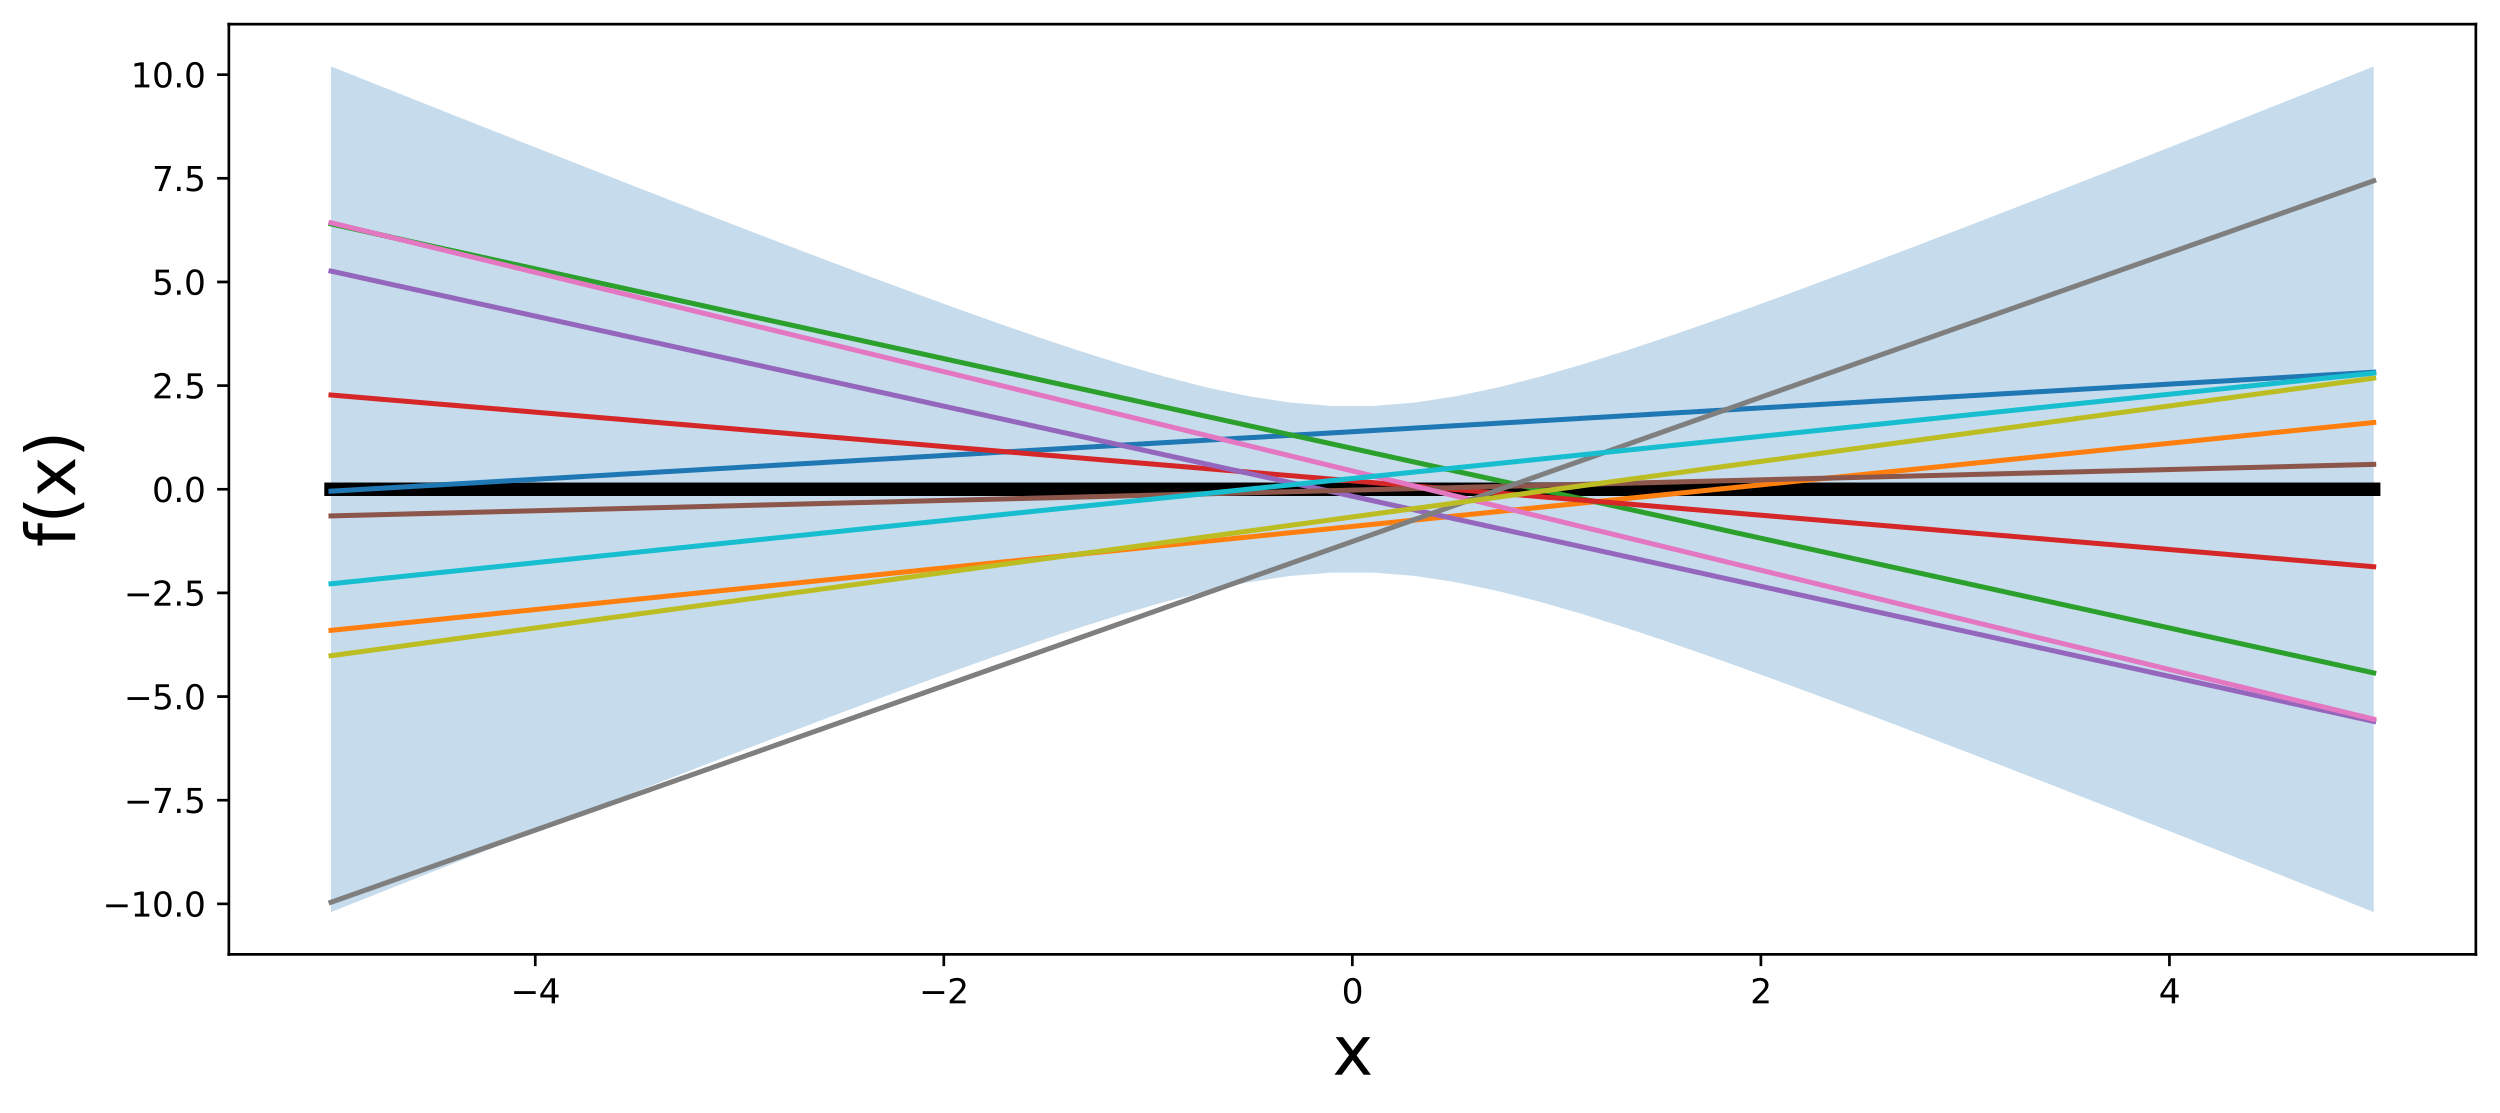 <?xml version="1.0" encoding="utf-8" standalone="no"?>
<!DOCTYPE svg PUBLIC "-//W3C//DTD SVG 1.1//EN"
  "http://www.w3.org/Graphics/SVG/1.1/DTD/svg11.dtd">
<svg xmlns:xlink="http://www.w3.org/1999/xlink" width="745.002pt" height="331.634pt" viewBox="0 0 745.002 331.634" xmlns="http://www.w3.org/2000/svg" version="1.1">
 <defs>
  <style type="text/css">*{stroke-linejoin: round; stroke-linecap: butt}</style>
 </defs>
 <g id="figure_1">
  <g id="patch_1">
   <path d="M 0 331.634 
L 745.002 331.634 
L 745.002 0 
L 0 0 
z
" style="fill: #ffffff"/>
  </g>
  <g id="axes_1">
   <g id="patch_2">
    <path d="M 68.202 284.4 
L 737.802 284.4 
L 737.802 7.2 
L 68.202 7.2 
z
" style="fill: #ffffff"/>
   </g>
   <g id="PolyCollection_1">
    <path d="M 98.638 19.8 
L 98.638 271.8 
L 111.061 266.859 
L 123.484 261.927 
L 135.907 257.004 
L 148.33 252.093 
L 160.753 247.195 
L 173.176 242.312 
L 185.599 237.446 
L 198.022 232.601 
L 210.445 227.779 
L 222.868 222.986 
L 235.291 218.226 
L 247.714 213.508 
L 260.137 208.839 
L 272.56 204.233 
L 284.983 199.706 
L 297.406 195.278 
L 309.829 190.979 
L 322.252 186.85 
L 334.675 182.947 
L 347.098 179.35 
L 359.521 176.167 
L 371.944 173.541 
L 384.367 171.643 
L 396.79 170.639 
L 409.213 170.639 
L 421.636 171.643 
L 434.059 173.541 
L 446.482 176.167 
L 458.905 179.35 
L 471.328 182.947 
L 483.751 186.85 
L 496.174 190.979 
L 508.597 195.278 
L 521.02 199.706 
L 533.443 204.233 
L 545.866 208.839 
L 558.289 213.508 
L 570.712 218.226 
L 583.135 222.986 
L 595.558 227.779 
L 607.981 232.601 
L 620.404 237.446 
L 632.827 242.312 
L 645.25 247.195 
L 657.673 252.093 
L 670.096 257.004 
L 682.519 261.927 
L 694.942 266.859 
L 707.365 271.8 
L 707.365 19.8 
L 707.365 19.8 
L 694.942 24.741 
L 682.519 29.673 
L 670.096 34.596 
L 657.673 39.507 
L 645.25 44.405 
L 632.827 49.288 
L 620.404 54.154 
L 607.981 58.999 
L 595.558 63.821 
L 583.135 68.614 
L 570.712 73.374 
L 558.289 78.092 
L 545.866 82.761 
L 533.443 87.367 
L 521.02 91.894 
L 508.597 96.322 
L 496.174 100.621 
L 483.751 104.75 
L 471.328 108.653 
L 458.905 112.25 
L 446.482 115.433 
L 434.059 118.059 
L 421.636 119.957 
L 409.213 120.961 
L 396.79 120.961 
L 384.367 119.957 
L 371.944 118.059 
L 359.521 115.433 
L 347.098 112.25 
L 334.675 108.653 
L 322.252 104.75 
L 309.829 100.621 
L 297.406 96.322 
L 284.983 91.894 
L 272.56 87.367 
L 260.137 82.761 
L 247.714 78.092 
L 235.291 73.374 
L 222.868 68.614 
L 210.445 63.821 
L 198.022 58.999 
L 185.599 54.154 
L 173.176 49.288 
L 160.753 44.405 
L 148.33 39.507 
L 135.907 34.596 
L 123.484 29.673 
L 111.061 24.741 
L 98.638 19.8 
z
" clip-path="url(#pdc63ddf48d)" style="fill: #1f77b4; fill-opacity: 0.25"/>
   </g>
   <g id="matplotlib.axis_1">
    <g id="xtick_1">
     <g id="line2d_1">
      <defs>
       <path id="m5834ed3d8c" d="M 0 0 
L 0 3.5 
" style="stroke: #000000; stroke-width: 0.8"/>
      </defs>
      <g>
       <use xlink:href="#m5834ed3d8c" x="159.511" y="284.4" style="stroke: #000000; stroke-width: 0.8"/>
      </g>
     </g>
     <g id="text_1">
      <!-- −4 -->
      <g transform="translate(152.14 298.998) scale(0.1 -0.1)">
       <defs>
        <path id="DejaVuSans-2212" d="M 678 2272 
L 4684 2272 
L 4684 1741 
L 678 1741 
L 678 2272 
z
" transform="scale(0.016)"/>
        <path id="DejaVuSans-34" d="M 2419 4116 
L 825 1625 
L 2419 1625 
L 2419 4116 
z
M 2253 4666 
L 3047 4666 
L 3047 1625 
L 3713 1625 
L 3713 1100 
L 3047 1100 
L 3047 0 
L 2419 0 
L 2419 1100 
L 313 1100 
L 313 1709 
L 2253 4666 
z
" transform="scale(0.016)"/>
       </defs>
       <use xlink:href="#DejaVuSans-2212"/>
       <use xlink:href="#DejaVuSans-34" x="83.789"/>
      </g>
     </g>
    </g>
    <g id="xtick_2">
     <g id="line2d_2">
      <g>
       <use xlink:href="#m5834ed3d8c" x="281.256" y="284.4" style="stroke: #000000; stroke-width: 0.8"/>
      </g>
     </g>
     <g id="text_2">
      <!-- −2 -->
      <g transform="translate(273.885 298.998) scale(0.1 -0.1)">
       <defs>
        <path id="DejaVuSans-32" d="M 1228 531 
L 3431 531 
L 3431 0 
L 469 0 
L 469 531 
Q 828 903 1448 1529 
Q 2069 2156 2228 2338 
Q 2531 2678 2651 2914 
Q 2772 3150 2772 3378 
Q 2772 3750 2511 3984 
Q 2250 4219 1831 4219 
Q 1534 4219 1204 4116 
Q 875 4013 500 3803 
L 500 4441 
Q 881 4594 1212 4672 
Q 1544 4750 1819 4750 
Q 2544 4750 2975 4387 
Q 3406 4025 3406 3419 
Q 3406 3131 3298 2873 
Q 3191 2616 2906 2266 
Q 2828 2175 2409 1742 
Q 1991 1309 1228 531 
z
" transform="scale(0.016)"/>
       </defs>
       <use xlink:href="#DejaVuSans-2212"/>
       <use xlink:href="#DejaVuSans-32" x="83.789"/>
      </g>
     </g>
    </g>
    <g id="xtick_3">
     <g id="line2d_3">
      <g>
       <use xlink:href="#m5834ed3d8c" x="403.002" y="284.4" style="stroke: #000000; stroke-width: 0.8"/>
      </g>
     </g>
     <g id="text_3">
      <!-- 0 -->
      <g transform="translate(399.82 298.998) scale(0.1 -0.1)">
       <defs>
        <path id="DejaVuSans-30" d="M 2034 4250 
Q 1547 4250 1301 3770 
Q 1056 3291 1056 2328 
Q 1056 1369 1301 889 
Q 1547 409 2034 409 
Q 2525 409 2770 889 
Q 3016 1369 3016 2328 
Q 3016 3291 2770 3770 
Q 2525 4250 2034 4250 
z
M 2034 4750 
Q 2819 4750 3233 4129 
Q 3647 3509 3647 2328 
Q 3647 1150 3233 529 
Q 2819 -91 2034 -91 
Q 1250 -91 836 529 
Q 422 1150 422 2328 
Q 422 3509 836 4129 
Q 1250 4750 2034 4750 
z
" transform="scale(0.016)"/>
       </defs>
       <use xlink:href="#DejaVuSans-30"/>
      </g>
     </g>
    </g>
    <g id="xtick_4">
     <g id="line2d_4">
      <g>
       <use xlink:href="#m5834ed3d8c" x="524.747" y="284.4" style="stroke: #000000; stroke-width: 0.8"/>
      </g>
     </g>
     <g id="text_4">
      <!-- 2 -->
      <g transform="translate(521.566 298.998) scale(0.1 -0.1)">
       <use xlink:href="#DejaVuSans-32"/>
      </g>
     </g>
    </g>
    <g id="xtick_5">
     <g id="line2d_5">
      <g>
       <use xlink:href="#m5834ed3d8c" x="646.492" y="284.4" style="stroke: #000000; stroke-width: 0.8"/>
      </g>
     </g>
     <g id="text_5">
      <!-- 4 -->
      <g transform="translate(643.311 298.998) scale(0.1 -0.1)">
       <use xlink:href="#DejaVuSans-34"/>
      </g>
     </g>
    </g>
    <g id="text_6">
     <!-- x -->
     <g transform="translate(397.083 320.275) scale(0.2 -0.2)">
      <defs>
       <path id="DejaVuSans-78" d="M 3513 3500 
L 2247 1797 
L 3578 0 
L 2900 0 
L 1881 1375 
L 863 0 
L 184 0 
L 1544 1831 
L 300 3500 
L 978 3500 
L 1906 2253 
L 2834 3500 
L 3513 3500 
z
" transform="scale(0.016)"/>
      </defs>
      <use xlink:href="#DejaVuSans-78"/>
     </g>
    </g>
   </g>
   <g id="matplotlib.axis_2">
    <g id="ytick_1">
     <g id="line2d_6">
      <defs>
       <path id="me61bb7aa7b" d="M 0 0 
L -3.5 0 
" style="stroke: #000000; stroke-width: 0.8"/>
      </defs>
      <g>
       <use xlink:href="#me61bb7aa7b" x="68.202" y="269.353" style="stroke: #000000; stroke-width: 0.8"/>
      </g>
     </g>
     <g id="text_7">
      <!-- −10.0 -->
      <g transform="translate(30.556 273.152) scale(0.1 -0.1)">
       <defs>
        <path id="DejaVuSans-31" d="M 794 531 
L 1825 531 
L 1825 4091 
L 703 3866 
L 703 4441 
L 1819 4666 
L 2450 4666 
L 2450 531 
L 3481 531 
L 3481 0 
L 794 0 
L 794 531 
z
" transform="scale(0.016)"/>
        <path id="DejaVuSans-2e" d="M 684 794 
L 1344 794 
L 1344 0 
L 684 0 
L 684 794 
z
" transform="scale(0.016)"/>
       </defs>
       <use xlink:href="#DejaVuSans-2212"/>
       <use xlink:href="#DejaVuSans-31" x="83.789"/>
       <use xlink:href="#DejaVuSans-30" x="147.412"/>
       <use xlink:href="#DejaVuSans-2e" x="211.035"/>
       <use xlink:href="#DejaVuSans-30" x="242.822"/>
      </g>
     </g>
    </g>
    <g id="ytick_2">
     <g id="line2d_7">
      <g>
       <use xlink:href="#me61bb7aa7b" x="68.202" y="238.465" style="stroke: #000000; stroke-width: 0.8"/>
      </g>
     </g>
     <g id="text_8">
      <!-- −7.5 -->
      <g transform="translate(36.919 242.264) scale(0.1 -0.1)">
       <defs>
        <path id="DejaVuSans-37" d="M 525 4666 
L 3525 4666 
L 3525 4397 
L 1831 0 
L 1172 0 
L 2766 4134 
L 525 4134 
L 525 4666 
z
" transform="scale(0.016)"/>
        <path id="DejaVuSans-35" d="M 691 4666 
L 3169 4666 
L 3169 4134 
L 1269 4134 
L 1269 2991 
Q 1406 3038 1543 3061 
Q 1681 3084 1819 3084 
Q 2600 3084 3056 2656 
Q 3513 2228 3513 1497 
Q 3513 744 3044 326 
Q 2575 -91 1722 -91 
Q 1428 -91 1123 -41 
Q 819 9 494 109 
L 494 744 
Q 775 591 1075 516 
Q 1375 441 1709 441 
Q 2250 441 2565 725 
Q 2881 1009 2881 1497 
Q 2881 1984 2565 2268 
Q 2250 2553 1709 2553 
Q 1456 2553 1204 2497 
Q 953 2441 691 2322 
L 691 4666 
z
" transform="scale(0.016)"/>
       </defs>
       <use xlink:href="#DejaVuSans-2212"/>
       <use xlink:href="#DejaVuSans-37" x="83.789"/>
       <use xlink:href="#DejaVuSans-2e" x="147.412"/>
       <use xlink:href="#DejaVuSans-35" x="179.199"/>
      </g>
     </g>
    </g>
    <g id="ytick_3">
     <g id="line2d_8">
      <g>
       <use xlink:href="#me61bb7aa7b" x="68.202" y="207.577" style="stroke: #000000; stroke-width: 0.8"/>
      </g>
     </g>
     <g id="text_9">
      <!-- −5.0 -->
      <g transform="translate(36.919 211.376) scale(0.1 -0.1)">
       <use xlink:href="#DejaVuSans-2212"/>
       <use xlink:href="#DejaVuSans-35" x="83.789"/>
       <use xlink:href="#DejaVuSans-2e" x="147.412"/>
       <use xlink:href="#DejaVuSans-30" x="179.199"/>
      </g>
     </g>
    </g>
    <g id="ytick_4">
     <g id="line2d_9">
      <g>
       <use xlink:href="#me61bb7aa7b" x="68.202" y="176.688" style="stroke: #000000; stroke-width: 0.8"/>
      </g>
     </g>
     <g id="text_10">
      <!-- −2.5 -->
      <g transform="translate(36.919 180.488) scale(0.1 -0.1)">
       <use xlink:href="#DejaVuSans-2212"/>
       <use xlink:href="#DejaVuSans-32" x="83.789"/>
       <use xlink:href="#DejaVuSans-2e" x="147.412"/>
       <use xlink:href="#DejaVuSans-35" x="179.199"/>
      </g>
     </g>
    </g>
    <g id="ytick_5">
     <g id="line2d_10">
      <g>
       <use xlink:href="#me61bb7aa7b" x="68.202" y="145.8" style="stroke: #000000; stroke-width: 0.8"/>
      </g>
     </g>
     <g id="text_11">
      <!-- 0.0 -->
      <g transform="translate(45.298 149.599) scale(0.1 -0.1)">
       <use xlink:href="#DejaVuSans-30"/>
       <use xlink:href="#DejaVuSans-2e" x="63.623"/>
       <use xlink:href="#DejaVuSans-30" x="95.41"/>
      </g>
     </g>
    </g>
    <g id="ytick_6">
     <g id="line2d_11">
      <g>
       <use xlink:href="#me61bb7aa7b" x="68.202" y="114.912" style="stroke: #000000; stroke-width: 0.8"/>
      </g>
     </g>
     <g id="text_12">
      <!-- 2.5 -->
      <g transform="translate(45.298 118.711) scale(0.1 -0.1)">
       <use xlink:href="#DejaVuSans-32"/>
       <use xlink:href="#DejaVuSans-2e" x="63.623"/>
       <use xlink:href="#DejaVuSans-35" x="95.41"/>
      </g>
     </g>
    </g>
    <g id="ytick_7">
     <g id="line2d_12">
      <g>
       <use xlink:href="#me61bb7aa7b" x="68.202" y="84.023" style="stroke: #000000; stroke-width: 0.8"/>
      </g>
     </g>
     <g id="text_13">
      <!-- 5.0 -->
      <g transform="translate(45.298 87.823) scale(0.1 -0.1)">
       <use xlink:href="#DejaVuSans-35"/>
       <use xlink:href="#DejaVuSans-2e" x="63.623"/>
       <use xlink:href="#DejaVuSans-30" x="95.41"/>
      </g>
     </g>
    </g>
    <g id="ytick_8">
     <g id="line2d_13">
      <g>
       <use xlink:href="#me61bb7aa7b" x="68.202" y="53.135" style="stroke: #000000; stroke-width: 0.8"/>
      </g>
     </g>
     <g id="text_14">
      <!-- 7.5 -->
      <g transform="translate(45.298 56.934) scale(0.1 -0.1)">
       <use xlink:href="#DejaVuSans-37"/>
       <use xlink:href="#DejaVuSans-2e" x="63.623"/>
       <use xlink:href="#DejaVuSans-35" x="95.41"/>
      </g>
     </g>
    </g>
    <g id="ytick_9">
     <g id="line2d_14">
      <g>
       <use xlink:href="#me61bb7aa7b" x="68.202" y="22.247" style="stroke: #000000; stroke-width: 0.8"/>
      </g>
     </g>
     <g id="text_15">
      <!-- 10.0 -->
      <g transform="translate(38.936 26.046) scale(0.1 -0.1)">
       <use xlink:href="#DejaVuSans-31"/>
       <use xlink:href="#DejaVuSans-30" x="63.623"/>
       <use xlink:href="#DejaVuSans-2e" x="127.246"/>
       <use xlink:href="#DejaVuSans-30" x="159.033"/>
      </g>
     </g>
    </g>
    <g id="text_16">
     <!-- f(x) -->
     <g transform="translate(22.397 163.042) rotate(-90) scale(0.2 -0.2)">
      <defs>
       <path id="DejaVuSans-66" d="M 2375 4863 
L 2375 4384 
L 1825 4384 
Q 1516 4384 1395 4259 
Q 1275 4134 1275 3809 
L 1275 3500 
L 2222 3500 
L 2222 3053 
L 1275 3053 
L 1275 0 
L 697 0 
L 697 3053 
L 147 3053 
L 147 3500 
L 697 3500 
L 697 3744 
Q 697 4328 969 4595 
Q 1241 4863 1831 4863 
L 2375 4863 
z
" transform="scale(0.016)"/>
       <path id="DejaVuSans-28" d="M 1984 4856 
Q 1566 4138 1362 3434 
Q 1159 2731 1159 2009 
Q 1159 1288 1364 580 
Q 1569 -128 1984 -844 
L 1484 -844 
Q 1016 -109 783 600 
Q 550 1309 550 2009 
Q 550 2706 781 3412 
Q 1013 4119 1484 4856 
L 1984 4856 
z
" transform="scale(0.016)"/>
       <path id="DejaVuSans-29" d="M 513 4856 
L 1013 4856 
Q 1481 4119 1714 3412 
Q 1947 2706 1947 2009 
Q 1947 1309 1714 600 
Q 1481 -109 1013 -844 
L 513 -844 
Q 928 -128 1133 580 
Q 1338 1288 1338 2009 
Q 1338 2731 1133 3434 
Q 928 4138 513 4856 
z
" transform="scale(0.016)"/>
      </defs>
      <use xlink:href="#DejaVuSans-66"/>
      <use xlink:href="#DejaVuSans-28" x="35.205"/>
      <use xlink:href="#DejaVuSans-78" x="74.219"/>
      <use xlink:href="#DejaVuSans-29" x="133.398"/>
     </g>
    </g>
   </g>
   <g id="line2d_15">
    <path d="M 98.638 145.8 
L 111.061 145.8 
L 123.484 145.8 
L 135.907 145.8 
L 148.33 145.8 
L 160.753 145.8 
L 173.176 145.8 
L 185.599 145.8 
L 198.022 145.8 
L 210.445 145.8 
L 222.868 145.8 
L 235.291 145.8 
L 247.714 145.8 
L 260.137 145.8 
L 272.56 145.8 
L 284.983 145.8 
L 297.406 145.8 
L 309.829 145.8 
L 322.252 145.8 
L 334.675 145.8 
L 347.098 145.8 
L 359.521 145.8 
L 371.944 145.8 
L 384.367 145.8 
L 396.79 145.8 
L 409.213 145.8 
L 421.636 145.8 
L 434.059 145.8 
L 446.482 145.8 
L 458.905 145.8 
L 471.328 145.8 
L 483.751 145.8 
L 496.174 145.8 
L 508.597 145.8 
L 521.02 145.8 
L 533.443 145.8 
L 545.866 145.8 
L 558.289 145.8 
L 570.712 145.8 
L 583.135 145.8 
L 595.558 145.8 
L 607.981 145.8 
L 620.404 145.8 
L 632.827 145.8 
L 645.25 145.8 
L 657.673 145.8 
L 670.096 145.8 
L 682.519 145.8 
L 694.942 145.8 
L 707.365 145.8 
" clip-path="url(#pdc63ddf48d)" style="fill: none; stroke: #000000; stroke-width: 4; stroke-linecap: square"/>
   </g>
   <g id="line2d_16">
    <path d="M 98.638 146.366 
L 111.061 145.642 
L 123.484 144.919 
L 135.907 144.195 
L 148.33 143.472 
L 160.753 142.748 
L 173.176 142.025 
L 185.599 141.302 
L 198.022 140.578 
L 210.445 139.855 
L 222.868 139.131 
L 235.291 138.408 
L 247.714 137.685 
L 260.137 136.961 
L 272.56 136.238 
L 284.983 135.514 
L 297.406 134.791 
L 309.829 134.067 
L 322.252 133.344 
L 334.675 132.621 
L 347.098 131.897 
L 359.521 131.174 
L 371.944 130.45 
L 384.367 129.727 
L 396.79 129.004 
L 409.213 128.28 
L 421.636 127.557 
L 434.059 126.833 
L 446.482 126.11 
L 458.905 125.386 
L 471.328 124.663 
L 483.751 123.94 
L 496.174 123.216 
L 508.597 122.493 
L 521.02 121.769 
L 533.443 121.046 
L 545.866 120.323 
L 558.289 119.599 
L 570.712 118.876 
L 583.135 118.152 
L 595.558 117.429 
L 607.981 116.706 
L 620.404 115.982 
L 632.827 115.259 
L 645.25 114.535 
L 657.673 113.812 
L 670.096 113.088 
L 682.519 112.365 
L 694.942 111.642 
L 707.365 110.918 
" clip-path="url(#pdc63ddf48d)" style="fill: none; stroke: #1f77b4; stroke-width: 1.5; stroke-linecap: square"/>
   </g>
   <g id="line2d_17">
    <path d="M 98.638 187.836 
L 111.061 186.572 
L 123.484 185.308 
L 135.907 184.044 
L 148.33 182.78 
L 160.753 181.516 
L 173.176 180.252 
L 185.599 178.988 
L 198.022 177.723 
L 210.445 176.459 
L 222.868 175.195 
L 235.291 173.931 
L 247.714 172.667 
L 260.137 171.403 
L 272.56 170.139 
L 284.983 168.875 
L 297.406 167.611 
L 309.829 166.347 
L 322.252 165.083 
L 334.675 163.819 
L 347.098 162.555 
L 359.521 161.291 
L 371.944 160.027 
L 384.367 158.763 
L 396.79 157.498 
L 409.213 156.234 
L 421.636 154.97 
L 434.059 153.706 
L 446.482 152.442 
L 458.905 151.178 
L 471.328 149.914 
L 483.751 148.65 
L 496.174 147.386 
L 508.597 146.122 
L 521.02 144.858 
L 533.443 143.594 
L 545.866 142.33 
L 558.289 141.066 
L 570.712 139.802 
L 583.135 138.538 
L 595.558 137.274 
L 607.981 136.009 
L 620.404 134.745 
L 632.827 133.481 
L 645.25 132.217 
L 657.673 130.953 
L 670.096 129.689 
L 682.519 128.425 
L 694.942 127.161 
L 707.365 125.897 
" clip-path="url(#pdc63ddf48d)" style="fill: none; stroke: #ff7f0e; stroke-width: 1.5; stroke-linecap: square"/>
   </g>
   <g id="line2d_18">
    <path d="M 98.638 66.745 
L 111.061 69.475 
L 123.484 72.205 
L 135.907 74.936 
L 148.33 77.666 
L 160.753 80.396 
L 173.176 83.127 
L 185.599 85.857 
L 198.022 88.587 
L 210.445 91.317 
L 222.868 94.048 
L 235.291 96.778 
L 247.714 99.508 
L 260.137 102.239 
L 272.56 104.969 
L 284.983 107.699 
L 297.406 110.429 
L 309.829 113.16 
L 322.252 115.89 
L 334.675 118.62 
L 347.098 121.35 
L 359.521 124.081 
L 371.944 126.811 
L 384.367 129.541 
L 396.79 132.272 
L 409.213 135.002 
L 421.636 137.732 
L 434.059 140.462 
L 446.482 143.193 
L 458.905 145.923 
L 471.328 148.653 
L 483.751 151.384 
L 496.174 154.114 
L 508.597 156.844 
L 521.02 159.574 
L 533.443 162.305 
L 545.866 165.035 
L 558.289 167.765 
L 570.712 170.495 
L 583.135 173.226 
L 595.558 175.956 
L 607.981 178.686 
L 620.404 181.417 
L 632.827 184.147 
L 645.25 186.877 
L 657.673 189.607 
L 670.096 192.338 
L 682.519 195.068 
L 694.942 197.798 
L 707.365 200.529 
" clip-path="url(#pdc63ddf48d)" style="fill: none; stroke: #2ca02c; stroke-width: 1.5; stroke-linecap: square"/>
   </g>
   <g id="line2d_19">
    <path d="M 98.638 117.719 
L 111.061 118.764 
L 123.484 119.808 
L 135.907 120.852 
L 148.33 121.896 
L 160.753 122.941 
L 173.176 123.985 
L 185.599 125.029 
L 198.022 126.073 
L 210.445 127.118 
L 222.868 128.162 
L 235.291 129.206 
L 247.714 130.25 
L 260.137 131.295 
L 272.56 132.339 
L 284.983 133.383 
L 297.406 134.427 
L 309.829 135.472 
L 322.252 136.516 
L 334.675 137.56 
L 347.098 138.604 
L 359.521 139.649 
L 371.944 140.693 
L 384.367 141.737 
L 396.79 142.781 
L 409.213 143.826 
L 421.636 144.87 
L 434.059 145.914 
L 446.482 146.958 
L 458.905 148.003 
L 471.328 149.047 
L 483.751 150.091 
L 496.174 151.135 
L 508.597 152.18 
L 521.02 153.224 
L 533.443 154.268 
L 545.866 155.312 
L 558.289 156.357 
L 570.712 157.401 
L 583.135 158.445 
L 595.558 159.49 
L 607.981 160.534 
L 620.404 161.578 
L 632.827 162.622 
L 645.25 163.667 
L 657.673 164.711 
L 670.096 165.755 
L 682.519 166.799 
L 694.942 167.844 
L 707.365 168.888 
" clip-path="url(#pdc63ddf48d)" style="fill: none; stroke: #d62728; stroke-width: 1.5; stroke-linecap: square"/>
   </g>
   <g id="line2d_20">
    <path d="M 98.638 80.786 
L 111.061 83.524 
L 123.484 86.263 
L 135.907 89.001 
L 148.33 91.74 
L 160.753 94.479 
L 173.176 97.217 
L 185.599 99.956 
L 198.022 102.694 
L 210.445 105.433 
L 222.868 108.172 
L 235.291 110.91 
L 247.714 113.649 
L 260.137 116.387 
L 272.56 119.126 
L 284.983 121.865 
L 297.406 124.603 
L 309.829 127.342 
L 322.252 130.08 
L 334.675 132.819 
L 347.098 135.557 
L 359.521 138.296 
L 371.944 141.035 
L 384.367 143.773 
L 396.79 146.512 
L 409.213 149.25 
L 421.636 151.989 
L 434.059 154.728 
L 446.482 157.466 
L 458.905 160.205 
L 471.328 162.943 
L 483.751 165.682 
L 496.174 168.421 
L 508.597 171.159 
L 521.02 173.898 
L 533.443 176.636 
L 545.866 179.375 
L 558.289 182.114 
L 570.712 184.852 
L 583.135 187.591 
L 595.558 190.329 
L 607.981 193.068 
L 620.404 195.806 
L 632.827 198.545 
L 645.25 201.284 
L 657.673 204.022 
L 670.096 206.761 
L 682.519 209.499 
L 694.942 212.238 
L 707.365 214.977 
" clip-path="url(#pdc63ddf48d)" style="fill: none; stroke: #9467bd; stroke-width: 1.5; stroke-linecap: square"/>
   </g>
   <g id="line2d_21">
    <path d="M 98.638 153.74 
L 111.061 153.427 
L 123.484 153.113 
L 135.907 152.8 
L 148.33 152.487 
L 160.753 152.173 
L 173.176 151.86 
L 185.599 151.546 
L 198.022 151.233 
L 210.445 150.92 
L 222.868 150.606 
L 235.291 150.293 
L 247.714 149.979 
L 260.137 149.666 
L 272.56 149.353 
L 284.983 149.039 
L 297.406 148.726 
L 309.829 148.413 
L 322.252 148.099 
L 334.675 147.786 
L 347.098 147.472 
L 359.521 147.159 
L 371.944 146.846 
L 384.367 146.532 
L 396.79 146.219 
L 409.213 145.905 
L 421.636 145.592 
L 434.059 145.279 
L 446.482 144.965 
L 458.905 144.652 
L 471.328 144.338 
L 483.751 144.025 
L 496.174 143.712 
L 508.597 143.398 
L 521.02 143.085 
L 533.443 142.772 
L 545.866 142.458 
L 558.289 142.145 
L 570.712 141.831 
L 583.135 141.518 
L 595.558 141.205 
L 607.981 140.891 
L 620.404 140.578 
L 632.827 140.264 
L 645.25 139.951 
L 657.673 139.638 
L 670.096 139.324 
L 682.519 139.011 
L 694.942 138.697 
L 707.365 138.384 
" clip-path="url(#pdc63ddf48d)" style="fill: none; stroke: #8c564b; stroke-width: 1.5; stroke-linecap: square"/>
   </g>
   <g id="line2d_22">
    <path d="M 98.638 66.376 
L 111.061 69.395 
L 123.484 72.414 
L 135.907 75.434 
L 148.33 78.453 
L 160.753 81.472 
L 173.176 84.491 
L 185.599 87.511 
L 198.022 90.53 
L 210.445 93.549 
L 222.868 96.568 
L 235.291 99.587 
L 247.714 102.607 
L 260.137 105.626 
L 272.56 108.645 
L 284.983 111.664 
L 297.406 114.683 
L 309.829 117.703 
L 322.252 120.722 
L 334.675 123.741 
L 347.098 126.76 
L 359.521 129.78 
L 371.944 132.799 
L 384.367 135.818 
L 396.79 138.837 
L 409.213 141.856 
L 421.636 144.876 
L 434.059 147.895 
L 446.482 150.914 
L 458.905 153.933 
L 471.328 156.952 
L 483.751 159.972 
L 496.174 162.991 
L 508.597 166.01 
L 521.02 169.029 
L 533.443 172.049 
L 545.866 175.068 
L 558.289 178.087 
L 570.712 181.106 
L 583.135 184.125 
L 595.558 187.145 
L 607.981 190.164 
L 620.404 193.183 
L 632.827 196.202 
L 645.25 199.222 
L 657.673 202.241 
L 670.096 205.26 
L 682.519 208.279 
L 694.942 211.298 
L 707.365 214.318 
" clip-path="url(#pdc63ddf48d)" style="fill: none; stroke: #e377c2; stroke-width: 1.5; stroke-linecap: square"/>
   </g>
   <g id="line2d_23">
    <path d="M 98.638 268.87 
L 111.061 264.483 
L 123.484 260.095 
L 135.907 255.707 
L 148.33 251.319 
L 160.753 246.931 
L 173.176 242.544 
L 185.599 238.156 
L 198.022 233.768 
L 210.445 229.38 
L 222.868 224.992 
L 235.291 220.605 
L 247.714 216.217 
L 260.137 211.829 
L 272.56 207.441 
L 284.983 203.053 
L 297.406 198.666 
L 309.829 194.278 
L 322.252 189.89 
L 334.675 185.502 
L 347.098 181.114 
L 359.521 176.727 
L 371.944 172.339 
L 384.367 167.951 
L 396.79 163.563 
L 409.213 159.175 
L 421.636 154.788 
L 434.059 150.4 
L 446.482 146.012 
L 458.905 141.624 
L 471.328 137.236 
L 483.751 132.849 
L 496.174 128.461 
L 508.597 124.073 
L 521.02 119.685 
L 533.443 115.297 
L 545.866 110.91 
L 558.289 106.522 
L 570.712 102.134 
L 583.135 97.746 
L 595.558 93.358 
L 607.981 88.971 
L 620.404 84.583 
L 632.827 80.195 
L 645.25 75.807 
L 657.673 71.419 
L 670.096 67.032 
L 682.519 62.644 
L 694.942 58.256 
L 707.365 53.868 
" clip-path="url(#pdc63ddf48d)" style="fill: none; stroke: #7f7f7f; stroke-width: 1.5; stroke-linecap: square"/>
   </g>
   <g id="line2d_24">
    <path d="M 98.638 195.4 
L 111.061 193.712 
L 123.484 192.024 
L 135.907 190.336 
L 148.33 188.648 
L 160.753 186.96 
L 173.176 185.272 
L 185.599 183.584 
L 198.022 181.896 
L 210.445 180.208 
L 222.868 178.52 
L 235.291 176.832 
L 247.714 175.144 
L 260.137 173.456 
L 272.56 171.768 
L 284.983 170.08 
L 297.406 168.392 
L 309.829 166.704 
L 322.252 165.016 
L 334.675 163.329 
L 347.098 161.641 
L 359.521 159.953 
L 371.944 158.265 
L 384.367 156.577 
L 396.79 154.889 
L 409.213 153.201 
L 421.636 151.513 
L 434.059 149.825 
L 446.482 148.137 
L 458.905 146.449 
L 471.328 144.761 
L 483.751 143.073 
L 496.174 141.385 
L 508.597 139.697 
L 521.02 138.009 
L 533.443 136.321 
L 545.866 134.633 
L 558.289 132.945 
L 570.712 131.257 
L 583.135 129.569 
L 595.558 127.881 
L 607.981 126.193 
L 620.404 124.505 
L 632.827 122.817 
L 645.25 121.129 
L 657.673 119.441 
L 670.096 117.753 
L 682.519 116.065 
L 694.942 114.377 
L 707.365 112.69 
" clip-path="url(#pdc63ddf48d)" style="fill: none; stroke: #bcbd22; stroke-width: 1.5; stroke-linecap: square"/>
   </g>
   <g id="line2d_25">
    <path d="M 98.638 173.961 
L 111.061 172.68 
L 123.484 171.399 
L 135.907 170.118 
L 148.33 168.837 
L 160.753 167.556 
L 173.176 166.275 
L 185.599 164.994 
L 198.022 163.713 
L 210.445 162.432 
L 222.868 161.151 
L 235.291 159.871 
L 247.714 158.59 
L 260.137 157.309 
L 272.56 156.028 
L 284.983 154.747 
L 297.406 153.466 
L 309.829 152.185 
L 322.252 150.904 
L 334.675 149.623 
L 347.098 148.342 
L 359.521 147.061 
L 371.944 145.78 
L 384.367 144.499 
L 396.79 143.218 
L 409.213 141.937 
L 421.636 140.656 
L 434.059 139.375 
L 446.482 138.094 
L 458.905 136.814 
L 471.328 135.533 
L 483.751 134.252 
L 496.174 132.971 
L 508.597 131.69 
L 521.02 130.409 
L 533.443 129.128 
L 545.866 127.847 
L 558.289 126.566 
L 570.712 125.285 
L 583.135 124.004 
L 595.558 122.723 
L 607.981 121.442 
L 620.404 120.161 
L 632.827 118.88 
L 645.25 117.599 
L 657.673 116.318 
L 670.096 115.038 
L 682.519 113.757 
L 694.942 112.476 
L 707.365 111.195 
" clip-path="url(#pdc63ddf48d)" style="fill: none; stroke: #17becf; stroke-width: 1.5; stroke-linecap: square"/>
   </g>
   <g id="patch_3">
    <path d="M 68.202 284.4 
L 68.202 7.2 
" style="fill: none; stroke: #000000; stroke-width: 0.8; stroke-linejoin: miter; stroke-linecap: square"/>
   </g>
   <g id="patch_4">
    <path d="M 737.802 284.4 
L 737.802 7.2 
" style="fill: none; stroke: #000000; stroke-width: 0.8; stroke-linejoin: miter; stroke-linecap: square"/>
   </g>
   <g id="patch_5">
    <path d="M 68.202 284.4 
L 737.802 284.4 
" style="fill: none; stroke: #000000; stroke-width: 0.8; stroke-linejoin: miter; stroke-linecap: square"/>
   </g>
   <g id="patch_6">
    <path d="M 68.202 7.2 
L 737.802 7.2 
" style="fill: none; stroke: #000000; stroke-width: 0.8; stroke-linejoin: miter; stroke-linecap: square"/>
   </g>
  </g>
 </g>
 <defs>
  <clipPath id="pdc63ddf48d">
   <rect x="68.202" y="7.2" width="669.6" height="277.2"/>
  </clipPath>
 </defs>
</svg>
